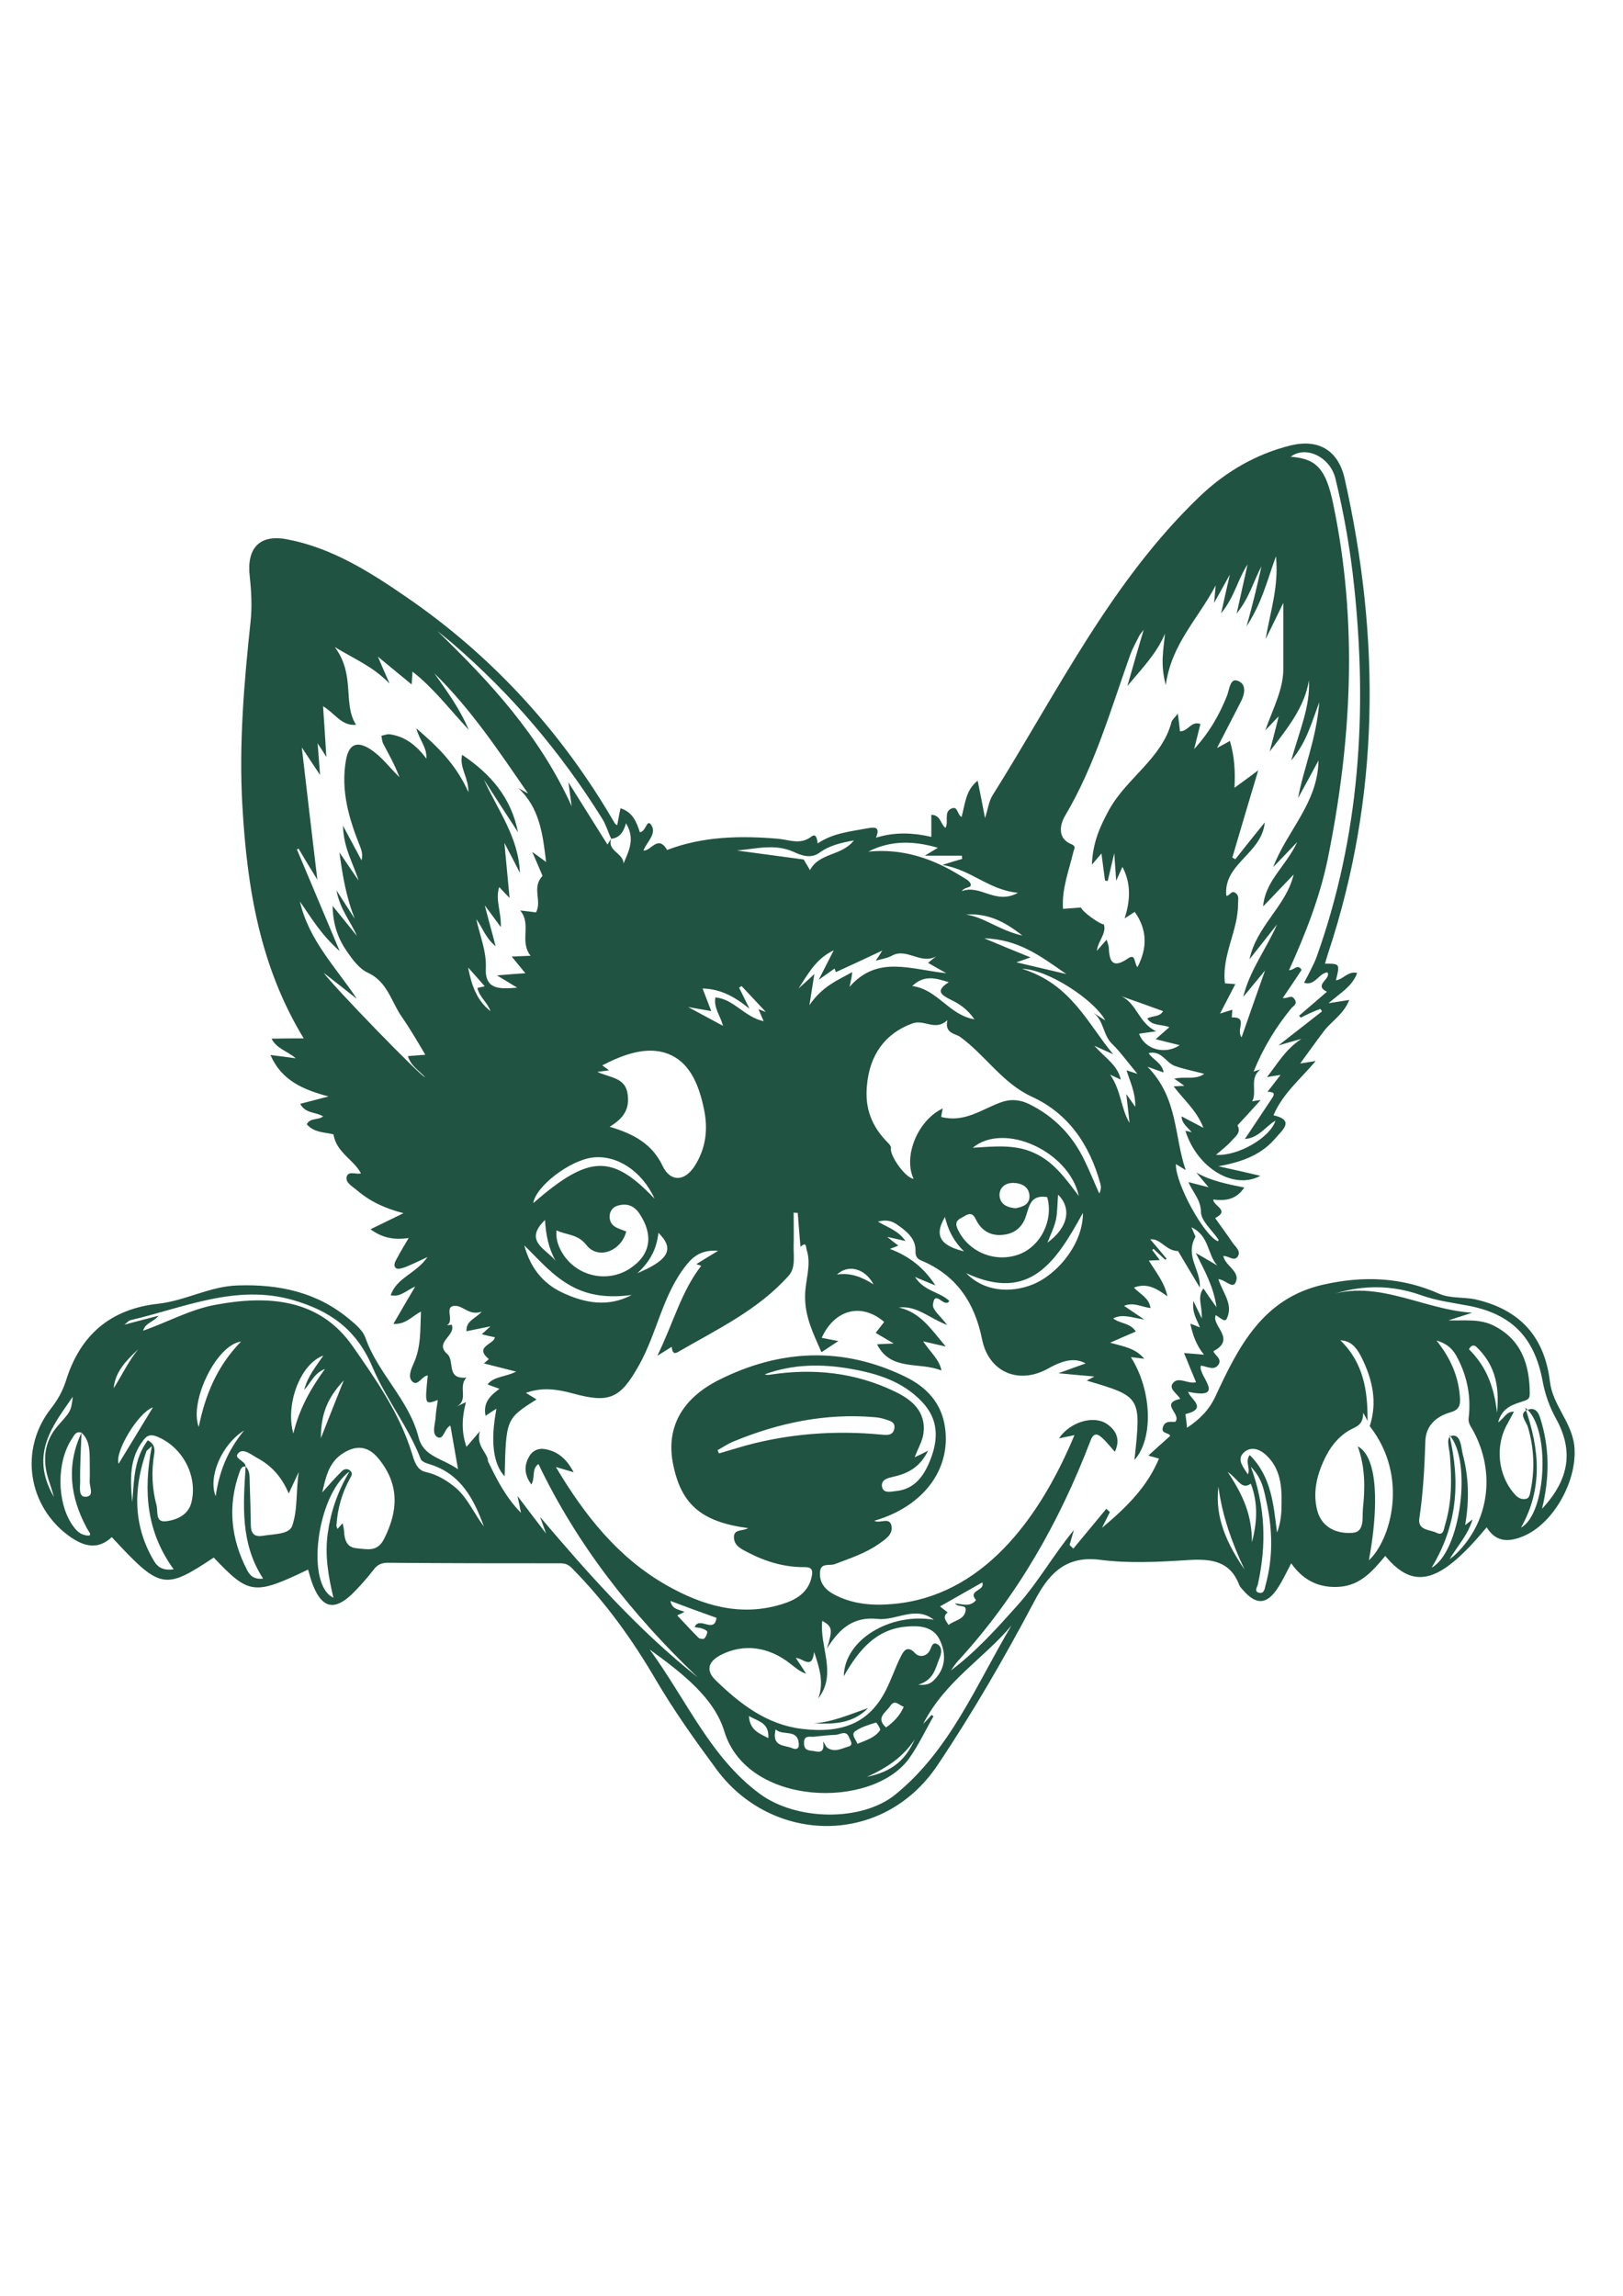<?xml version="1.0" encoding="utf-8"?>
<!-- Generator: Adobe Illustrator 24.2.3, SVG Export Plug-In . SVG Version: 6.00 Build 0)  -->
<svg version="1.1" id="Layer_1" xmlns="http://www.w3.org/2000/svg" xmlns:xlink="http://www.w3.org/1999/xlink" x="0px" y="0px"
	 viewBox="0 0 595.3 841.9" style="enable-background:new 0 0 595.3 841.9; fill: #215342;" xml:space="preserve">
<g>
	<path d="M111.4,380.8c-16.2-26.6-20.8-55.6-22.5-85.3c-1.3-22.6,0.6-45,3-67.5c0.6-5.5,0.3-11.1-0.3-16.6
		c-1.2-10.4,3.6-15.6,13.8-13.6c16.2,3.1,29.9,11.7,43.3,20.9c32,21.9,57.5,49.9,76.9,83.4c0.1,0.1,0.3,0.2,0.8,0.5
		c0.4-2.1,0.7-4,1.2-6.2c4.6,1.5,5.9,5.2,7.1,8.8c2.2-0.2,2.5-4.8,4-2.9c2.5,3.3-1.4,6.3-2.7,9.6c2.8,0.3,5.3-6,8.7-0.2
		c13-5,26.9-5.3,40.8-4.1c4.1,0.4,8.1,2.3,12.1-0.8c1.7-1.3,2.1,0.7,2.3,2.5c5.8-3.9,12.3-4.4,18.6-5.6c2.8-0.5,4.3-0.2,2.8,3.5
		c6.8-2.1,13.3-1.9,20.3-0.3c0-2.9,0-5.4,0-8.1c3.5,0.1,3.3,3.4,5.2,4.8c1.3-2.4-0.9-6.1,2.5-7.2c2-0.7,1.8,2.3,3.4,3.2
		c1.3-4.6,1.4-9.8,5.9-13.3c0.9,4.4,1.7,8.5,2.7,13.7c1.1-3.4,1.4-6.2,2.8-8.4c23.7-37.7,43.3-78.3,76-109.6
		c9.3-8.9,20.7-15.6,33.5-18.7c10.2-2.4,17.3,2,19.6,12.2c13.2,58.6,13,116.7-6.1,174.2c-0.4,1.2-0.7,2.4-1.1,3.7c5.5,0,5.5,0,4,6.1
		c2.7-0.3,4.4-3.5,7.8-2.7c-1.8,5-6.3,7.4-10.5,11.1c2.8-0.4,4.9-0.8,7.6-1.2c-2.1,5.3-6.4,7.7-9.2,11.3c-2.8,3.7-5.5,7.5-8.8,12
		c2.1-0.3,3.2-0.5,5.7-0.9c-5.9,6.9-12.2,12.1-15.5,19.9c7.9,1.8,3.3,5.4,0.9,8.2c-4.9,5.9-11.6,8.8-21.1,10.5
		c6.4,1.4,10.8,2.4,15.4,3.5c-9.7,5.3-23.2-2.8-27.5-16.5c0.7,0.1,1.2,0.2,2.3,0.5c-1.7-2-3.7-3.3-3.7-5.8c2.5,1.3,4.9,2.6,8,4.2
		c-2.5-6.5-7.2-10.2-10.9-15.2c1.4-0.1,2.4-0.1,3.9-0.2c-1.3-1-2.3-1.7-3.7-2.6c3.8-1,7.7,0.6,11-1.8c-3.8-1-7.4-1.7-10.8-2.9
		c-3.3-1.2-4.8-5.8-9.6-4.7c1.6,2.5,5,3.6,5.5,7.1c-1.2-0.4-2.3-0.8-5.9-2.1c11.3,11.6,9.7,25.4,14,37.9c-1.5-0.9-2.5-1.5-3.6-2.2
		c-0.2,7.1,10.3,26.2,15.4,28.3c0.1-0.2,0.3-0.4,0.3-0.5c-2.3-3.5-6.5-6.9-6.5-10.3c-0.1-4.5-2.8-6.8-4.6-10.9
		c2.8,0.7,4.9,1.3,7.4,1.9c-1.7-2-3.1-3.7-4.5-5.4c5.4,3.1,11.3,4.2,17.6,5.5c-3.1,4.6-7.1,4.9-11.4,4.4c0.1,2.5,6.3,3.9,0.7,6.8
		c2.1,3,4.3,5.9,6.3,8.9c1,1.5,3.2,3.1,2.1,5c-1.3,2.3-3.4-0.1-5.4,0c0.7,3.8,6.6,5.7,4.4,9.9c-1.1,2.1-3.7-1.2-6.2-1.4
		c1.5,4.9,5.7,9.3,3,14.6c-0.7,1.4-2.7-0.8-4-1.4c-1.6,4,7.7,8.7-0.8,13.2c0.1,1.3,3.5,2.8,1.7,5.1c-1.6,2.1-4.1,0.5-6.3,0.2
		c-1.5,3.3,10,12.7-4.7,9.6c0.7,2.7,7.5,6.1-1,8.2c0.2,1.3,0.4,3,0.6,5c4.6-3.1,8-6.4,10.4-11.5c8.4-18.1,17.3-36,39.6-41
		c14.6-3.3,28.7-2.8,42.6,3.4c3.9,1.7,8.8,1.1,13.1,2c16.3,3.7,25.4,13.6,27.4,30.2c1,8.5,7.8,14.6,8.9,23.2
		c1.5,12.5-7.4,29-19,33.6c-5.2,2.1-9.8,2-13.1-3.4c-17,20.5-26.6,23.3-37.2,10.5c-4.5,5.4-9,10.7-16.6,11.3
		c-7.6,0.6-13.5-2.3-17.9-8.6c-1.7,3.2-3.1,6.3-4.9,9c-4,6.2-7.9,6.4-12.7,0.9c-0.5-0.6-1.1-1.1-1.4-1.8c-3.3-8.9-10.2-9.8-18.6-9.3
		c-10.9,0.7-21.9,1.3-32.7-0.1c-12.9-1.6-18.9,5.7-23.9,15.2c-10.9,20.6-22.5,40.7-35.5,60.1c-20.2,30.2-60.9,28.8-81,1.7
		c-7.9-10.7-15.6-21.5-22.3-32.9c-8.7-14.9-18.7-28.8-30.9-41.1c-1.3-1.3-2.5-1.7-4.2-1.7c-21.1,0-42.1,0-63.2-0.2
		c-2.4,0-3.9,0.7-5.3,2.6c-2.5,3.2-5.2,6.3-8.1,9.1c-6.3,5.9-10.7,4.9-14-3.2c-0.8-1.9-1.3-4-1.9-6c-19.8,9.5-21.7,9.2-34.6-4.4
		c-18.1,12-19.6,11.7-37.4-7.5c-5,4.7-10,3.5-15.1,0c-15.8-11-19-32.3-7.1-47.3c2.4-3.1,4.2-6.3,5.4-10.1
		c5.2-16.7,16.3-26.3,33.9-28.2c9.9-1.1,18.9-6.4,29.1-6.7c15.3-0.5,29.3,2.5,41.2,12.6c2.2,1.8,4.7,4,5.6,6.5
		c4.6,13.2,16,22.8,19.5,36.5c1.8,7.2,8.4,7.6,14.5,11.8c-1.1-6.2-1.9-11-2.8-16c-2.3,1-2.4,5.5-4.8,4.2c-2.2-1.3-0.7-4.9-0.6-7.5
		c0.1-2,0.5-4,0.8-6.1c-4.8,1.8-4.8,1.8-3.7-9c-2.2,0.2-3.6,4.1-5.6,2.3c-1.9-1.7-0.4-4.8,0.5-6.9c2.7-6,2.3-12.3,2.6-18.8
		c-3.1,1.5-5.5,4.8-10.1,4.5c2.7-4.7,5.1-8.8,8-13.7c-3.4,1.5-5.5,4-9,3.2c2.2-6.5,9.3-7.9,13.5-14c-3.3,1.5-5.5,2.6-7.7,3.5
		c-1.2,0.5-3.1,1.1-3.8,0.6c-1.4-1.1-0.1-2.8,0.5-4c1.2-2.3,2.6-4.5,4.1-7.1c-5.2,0.8-9.7,0-14-3.2c4-1.9,7.5-3.7,12.1-5.9
		c-7.1-1.8-12.6-4.5-17.3-8.6c-1.6-1.3-4.2-2.7-3.5-4.9c0.7-2.1,3.4-0.6,5.2-1.1c-2.7-5.1-9-7.6-10.1-14.3c-2.9-0.8-7-0.5-9.8-3.7
		c1.3-2.5,4.2-1.4,6-2.9c-2.7-1.7-6.4-0.9-8.4-4.6c3.4-0.9,6.5-1.7,10.4-2.7c-9.3-2.5-17.2-5.8-21.3-15.2c3.2,0.4,5.7,0.7,9.3,1.2
		c-3.4-2.8-7.1-3.6-8.9-7.2C104.2,380.8,107.7,380.8,111.4,380.8z M29.9,525.4c-0.2,6-0.6,12.1-0.5,18.1c0,1.9-0.7,5.6,2.1,5.4
		c3.2-0.2,1.3-3.6,1.4-5.6c0.1-3.1,0-6.2,0-9.2C32.8,530.9,32.5,527.8,29.9,525.4c-2.1-0.7-2.7,1-3.5,2.2
		c-5.7,8.5-5.6,23.2,0.1,31.6c1.5,2.2,3.3,4.1,6.4,3.9c0.1-0.4,0.2-0.6,0.1-0.8c-0.4-0.7-0.9-1.4-1.3-2.2
		C25.7,548.9,24.3,537.3,29.9,525.4z M224.2,307.6c-1.6,4.5,4.5,5.2,4.5,9.1c1.9-4.6,4.4-9,0.9-14.8
		C228.7,305.3,227.1,307.3,224.2,307.6c-1.2-2.4-1.9-5.2-3.4-7.5c-15.1-24.2-33.3-45.7-55-64.3c-1.8-1.5-3.6-3-5.4-4.4
		c19.3,18.7,37.4,38.1,49.3,64.3c-0.5-3.3-0.7-5.1-1.2-8.8c5.4,8.6,9.8,15.6,14.3,22.8C223.3,308.9,223.7,308.3,224.2,307.6z
		 M90.1,537.8c1.7,1.7,1.4,3.9,1.5,6c0.2,5.2,0.3,10.4,0.4,15.7c0.1,3.1,1.5,4.2,4.5,3.7c3.9-0.7,9.6-0.4,10.7-3.7
		c2.1-6.1,1.3-13.1,2.4-19.7c-1.1,2.4-2.3,4.9-3.7,7.9c-2.5-6-6.3-10.2-11.5-13c-2.2-1.2-5.1-3.7-6.9-1.9
		C85.3,534.9,90.1,535.6,90.1,537.8c-1.5-0.2-1.9,1.1-2.3,2.2c-4.4,12.4-3.1,24.4,2.9,35.9c1,1.9,2.5,3.4,5.8,3
		C88.1,566,89.2,551.9,90.1,537.8z M501.6,521.1c-0.5-1-1-2-1.6-3c0,3.7-1.6,4.7-3.7,5.7c-4.4,2.1-7.6,5.7-9.8,9.9
		c-3.3,6.4-5.2,13.3-3.3,20.4c1.8,6.4,7.5,8.5,13.1,8c4.3-0.4,3.3-5.7,3.6-8.8c0.8-7.6,0.9-15.2-1.9-22.9c7.5,3.9,7.7,22.4,4.1,41.8
		c7.9-7.3,14.9-30.6,0.3-49.2c2.9-8.8,1-17.1-2.9-25c-2.4-4.9-4.7-6.3-7.9-6.5C500.2,499.8,501.7,510.2,501.6,521.1z M292.6,444.8
		c-0.5,0-1-0.1-1.5-0.1c0,4.1,0.1,8.2,0,12.2c-0.1,3.7,0.8,8-1.8,10.9c-11.2,12.6-26.3,19.7-40.6,28c-1.8,1.1-2.2-0.4-2.3-1.9
		c-1.3,0.8-2.4,1.5-5.3,3.3c5.9-12.1,8.8-23.6,16.1-33c-0.2-0.1-0.8-0.3-1.8-0.6c2.7-1.7,4.9-3,8-4.9c-5.5-0.4-8.6,1.5-11.4,4.9
		c-9,11-10.9,25.2-17.7,37.2c-6.8,12.1-10.8,13.9-24.2,10.2c-5.6-1.5-11.1-2.4-17.2-0.2c1.5,0.9,2.6,1.6,3.9,2.4
		c-11.2,7.1-11.2,7.1-11.7,28.2c-4.2-4.5-5.3-12.8-3-24.8c-1.5,0.9-2.6,1.7-4,2.6c-1-4.8,1.7-7.4,5.1-9.9c-1.6-0.6-2.9-1-4.4-1.6
		c2.6-3.1,6.4-2.6,10.5-4.7c-4.7-1.2-8.2-2.1-11.8-3c0.9-0.8,1.6-1.4,1.8-1.6c-5.6-4.6,2-5.4,2.2-8c-1.5-0.3-2.9-0.6-4.8-1.1
		c1.2-1.1,2-1.8,3.2-2.9c-3.4,0.7-6,1.2-8.8,1.8c-0.2-3.9,3.2-4.5,5.6-7.2c-4.4,1.6-6.7-2-9.5-2.1c-4.8-0.2-0.2,5.5-3.3,7.1
		c0.7-0.1,1.5-0.1,1.8-0.2c1.6,4.1-6.5,6.4-1.7,10.7c3,2.6-0.6,9.4,7.1,8.7c-3.3,3.4,1.1,8.3-3.8,10.7c1.1-0.5,2.1-1,3.6-1.7
		c-1.5,5.7-1.7,10.9,0.2,16.4c1.3-1.5,2.4-2.8,4.9-5.7c-1.5,5.6,2.9,7.7,3,11c3.2,6.6,6.4,13.1,12.1,18.9c-0.4-2.1-0.7-3.4-1.3-6.2
		c3.8,5,6.5,8.6,10.5,13.8c-1.2-3.4-1.7-4.7-2.2-6.1c17.9,21.1,36.1,41.6,57.8,58.8c-23.9-22.8-44.1-48.3-58.4-78.2
		c-2.6,1.8-1.1,5-2.6,7.5c-2.5-3.4-2.8-6.7-0.9-10.1c1.3-2.4,3.6-3.4,6.3-2.8c4.4,0.9,7.5,3.5,10.1,8.4c-2.6-0.8-4.2-1.2-6.5-1.9
		c10.6,17.8,22.8,33.2,40.5,43.3c13.2,7.5,27.2,11.7,42.4,7c5.2-1.6,9.9-4.3,11-10.5c0.4-2.1-0.2-3.1-2.6-3.1
		c-7.4,0.1-14.4-2-20.9-5.4c-2.3-1.2-5.1-2.4-5.1-5.6c0-3.1,3.4-2.1,5.2-3.3c-17.3-2.3-24.7-8.8-27.6-23.9
		c-2.4-12.7,3-23.4,16.8-30.4c22.5-11.3,45.5-12.4,68.5-1.2c7.6,3.7,13.2,9.5,14.5,18.4c2.3,15.7-8,29.2-25.9,34.4
		c2,1.2,5.6-1.6,6.3,1.9c0.6,3.2-2.4,5-4.8,6.7c-4.9,3.4-10.5,5.2-16,7.3c-1.8,0.7-5.1-0.6-5.4,2.7c-0.4,3.8,1.6,6.5,4.9,8.3
		c7,3.8,14.5,4.3,22.1,3.6c31.9-2.9,53-30,66.3-61.9c-1.8,0.4-3.5,0.7-5.7,1.2c4.1-6.1,12.8-8.6,17.6-5.3c3.8,2.6,4.9,6.1,2.9,10.2
		c-1.7-1.9-3.2-3.9-5-5.4c-1.7-1.5-3-1.2-3.9,1.3c-11.4,29.8-26.9,57.2-48.6,80.8c-1,1.1-1.8,2.3-2.6,3.5c9.3-7,16.9-15.5,24.5-24
		c7.6-8.5,13.2-18.6,20.6-27.5c-0.5,1.8-1.1,3.7-1.6,5.5c0.5,0.4,0.9,0.9,1.4,1.3c4-4.9,8.1-9.7,12.1-14.6c0.4,0.4,0.8,0.8,1.3,1.2
		c-0.8,1.5-1.5,3.1-2.9,5.8c9.2-7.7,16.6-15.1,20.9-25.4c-1.1-0.3-1.8-0.5-3.9-1.1c3.1-2.8,5.5-5,8-7.2c-0.3-1.3-3.4-0.7-2.7-3.1
		c0.8-2.8,3.3-1.9,4.6-2.1c2.4-2.8-5.9-6.7,1.8-8.4c-1.1-1.9-4.2-3.6-2.8-5.6c2-2.9,5.5,0.3,8.6-0.5c-1.4-3.4-2.8-6.7-4.4-10.7
		c2.9,0.2,4.9,0.4,7.3,0.6c-2.8-3.5-4.1-7.1-5-11.4c1.4,0.5,2.2,0.9,3.5,1.4c-1-2.9-2.9-5-2.4-9.7c1.2,2.5,1.8,3.7,3.1,6.4
		c0.2-4.9-1.8-7.8,0.6-11c1.4,2.1,2.7,4,4.8,6.9c-1.1-7.7-4.3-13.2-7.6-19.9c3.4,1.9,5.6,3.3,7.9,4.6c-3.7-4-2.9-11-9.5-14
		c1,2.3,1.6,3.6,1.5,3.4c-4,7.2,2,12.2,1.6,18.7c-3.3-5.5-6-10-8-13.4c-4.6-0.1-6.3-4.7-10.2-4.3c2.2,2.6,4.1,4.8,6,7.1
		c-0.2,0.1-0.3,0.3-0.5,0.4c-1.4-1.3-2.8-2.6-4.3-4c-0.2,0.1-0.3,0.3-0.5,0.4c0.9,1.2,1.8,2.4,2.8,3.7c-1.4,0.1-2.5,0.1-4,0.2
		c2.6,4.3,5.7,7.9,6.8,13.1c-3.9-2.8-7.4-5.1-12.3-3.2c2.4,2.5,5.6,3.8,6.1,7.5c-3.3-0.4-6.3-2.3-9.7-0.8c2.2,1.5,4.2,2.8,7.4,5
		c-4.8-0.7-7.9-2.2-11.4-0.4c2.6,2,6.3,1.6,8.3,4.8c-3,1.3-5.8,2.5-9.4,4.1c4.8,1.4,9.2,1.9,12.5,5.9c-2-0.3-3.3-0.4-4.9-0.6
		c7.8,12.3,8.3,30,1.3,37.7c2.5-23.2,2.5-23.2-17.5-29.1c0.6-0.3,1.3-0.7,2.8-1.5c-4.5-0.4-8.1-0.7-13.2-1.2c4.2-1.5,7-2.5,10-3.6
		c-3.8-2.1-7.9-1.4-13.8,1.9c-10.8,6-21.8,1.3-24.2-10.8c-2.7-13.4-9.4-23.4-22.2-28.8c-1.5-0.6-2.3-1.5-2.2-3.6
		c0.1-4.5-3.3-7.2-6.6-9.5c-1.8-1.3-3.9-2.1-7.2-1.2c4,2.3,7.6,3.4,10.1,7.1c-2.5-0.6-4.1-0.9-6.7-1.5c1.9,1.5,2.9,2.3,4.1,3.2
		c-1,0.4-1.7,0.7-3.1,1.2c7.4,2.8,12.6,7.1,16.7,13.4c-2.5-1-4.6-1.9-7.5-3.1c3.4,5.3,9.3,5.5,12.6,8.8c-1.8,2.9-5.4-4.6-6,1.4
		c-0.2,1.9,2.9,4.3,5.2,7.4c-6.6-2.5-11.1-7.2-17.7-6.4c8,1.8,11.9,8.1,17.2,14.3c-3.2-0.7-5.3-1.2-8.3-1.9c2.7,4.1,6,6.7,6.7,10.7
		c-8-3.3-18.6,0.4-23.6-9.6c1.4-0.1,3.3-0.2,6.1-0.3c-2.7-1.6-4.6-2.7-6.6-3.9c1.2-1.6,2.2-2.8,3.1-4c-8.3-7.2-18.2-4.6-22.9,5.8
		c1.8,0.4,3.6,0.7,6.1,1.2c-2.6,1.7-4.4,2.9-6.2,4.1c-2.9-6.7-6.1-12.9-6-20.6c0-5.7,2.4-11.2,0.6-16.9c-0.4-1.3,0-3.1-2.3-1.2
		C293.2,452.6,292.9,448.7,292.6,444.8z M462.7,207.7c-2.9,5.3-4.3,11.3-9.1,17.3c1.5-7,2.8-12.5,4-18c-3.6,5.4-4.7,11.8-9.7,17.9
		c1.1-5.1,2-8.9,3.2-14.2c-2.2,4-3.7,6.7-5.8,10.4c0.2-2.4,0.4-3.6,0.6-6.4c-6.6,12.5-16.2,21.4-18.3,36.5
		c-2.1-7.6-0.8-13.1-0.3-18.8c-3.1,7.4-8.7,13-13.8,19.2c1.9-6.6,3.8-13.3,6-20.7c-0.8,1.2-1.3,1.6-1.6,2.2
		c-1.2,2.4-2.5,4.7-3.4,7.2c-7.1,19.9-12.9,40.4-23.8,58.8c-1.6,2.6-3.4,8.2,2.3,10.5c1.9,0.8,0.9,1.9,0.7,2.8
		c-1.6,6.8-4.3,13.5-3.8,20.9c2.3-0.2,4.5-0.3,6.6-0.5c0.2,1.3,6.7,6.1,8.4,6.2c1,3.4-2.1,5.9-2.6,9.7c1.5-1.7,2.4-2.7,3.6-4.1
		c0.4,1.4,0.8,2.2,0.8,3c0.2,5.3,1.6,7.6,7,3.9c2.9-2,2.2,1.6,3.5,3.2c3.8-7.3,3.5-13.9-1-20.3c-1,0.7-2,1.3-3.7,2.4
		c2.2-6.9,2.3-13-0.8-18.9c-0.5,1.1-1,2.2-2.3,5.1c-0.3-4.4-0.5-6.9-0.7-10.1c-0.9,3.9-1.7,7-2.4,10.2c-0.3-0.1-0.7-0.1-1-0.2
		c-0.4-3.1-0.8-6.2-1.3-9.9c-1.2,1.4-2,2.3-3.5,4.1c0.3-8.2,3-14.1,6.4-20.3c6.5-11.6,19.2-18.6,22.8-32c0.3-1,1.3-1.7,2.3-3.1
		c0.4,2.7,0.6,4.6,0.8,6.5c3.1,0,4-3.9,7.5-2.7c-0.7,2.7-1.3,5.3-2.3,9.2c5.9-6.5,9.4-12.9,12.1-19.7c0.8-2.1,1.1-6.3,3.7-5.4
		c3.6,1.2,2.8,5,1.2,8c-2.7,5.2-5.4,10.5-8.6,16.7c2.2-1.2,3.4-1.8,4.7-2.6c1.7,5.7,2,11,1.7,17.2c3-2.2,5.5-4,8.7-6.4
		c-3.4,11.4-6.5,21.7-9.5,32c0.4,0.2,0.8,0.4,1.1,0.6c3.4-4.3,6.8-8.6,10.8-13.5c-1.1,11.6-15.3,15.1-14.1,26.9
		c1.3,0.1,1.8-2.2,3.4-1c1.4,1,0.9,2.4,0.9,3.8c0.1,10-6.1,19-4.8,29.3c1.1,0.1,2.2,0.2,3.8,0.3c-1.8,3.5-3.5,6.8-5.6,10.8
		c2.1-0.7,3.2-1,4.5-1.4c-0.1,1.1-0.1,1.9-0.2,2.8c6.2-0.2,1.4,4.5,3.6,7.3c2.8-8,5.4-15.5,8.6-24.5c-3.4,4.1-5.7,6.9-8,9.7
		c2.4-9.9,8.5-17.6,12.4-26.6c-3.2,4.1-6.5,8.2-10.1,12.8c2.6-12.3,13.4-19.4,16.2-31.1c-3.6,3.7-7.1,7.5-11.2,11.7
		c0.8-9.5,8.4-14.7,12.5-23.6c-3.7,3.9-6.3,6.6-8.8,9.2c5-13.3,16.4-23.5,16.6-39.1c-2.6,4.8-5,9.3-7.5,13.8
		c2.1-11.2,6.7-21.5,7.8-35.2c-3.1,8.3-4.7,14.7-10.3,21.4c3-10.9,7-19.6,6.5-29.4c-1.6,9.7-7.4,17-14.4,26.1
		c1.4-5.4,2.3-8.7,3.3-12.9c-1.7,1.7-2.7,2.9-4.9,5.1c3-8.4,6.6-15,6.6-22.5c0-7.2,0-14.5,0-24.2c-2.6,5.4-4.1,8.4-6.5,13.3
		c1.9-10.9,4.9-19.5,3.8-30.4c-3.3,9.1-5.1,17-10.8,25.7C459.7,221,461.2,214.3,462.7,207.7z M181.8,347c-3.9-3.2-4.8-6.9-7.1-9.9
		c1.3,6,3.8,11.8,3.5,18c-0.4,8,5.3,7.6,11.5,7.1c-2-1.2-4.1-2.5-7.4-4.5c4.7-0.4,7.3-0.6,10.4-0.8c-1.9-2.3-3.3-4-5-6.1
		c2.5-0.1,4.5-0.2,6.9-0.3c-4.2-5.4,0.5-11.5-3.8-16.6c2.8,0.3,4.5,0.5,5.8,0.7c2.3-4.3-1.7-9.1,2.4-13.4c-0.9-2-2-4.8-3.8-8.8
		c2.4,1.7,3.7,2.7,5.1,3.7c-1.2-10-2.3-19.8-10.2-27.1c1.2,0.7,2.4,1.3,3.6,2c-10.7-15.5-21-31-34.4-44.1
		c4.4,6.3,9.1,12.5,12.6,20.7c-7.2-7.7-12.9-15.3-20.6-21.3c-0.1,1.7-0.2,2.9-0.3,4.7c-4-3.3-7.6-6.2-12.4-10.2
		c1.5,3.5,2.4,5.6,4.3,9.9c-6.3-6.4-12.3-8.7-20.1-13.4c7.7,10.3,2.8,20.7,7.8,28.5c-5.4,0.5-7.8-4.3-12.1-6.8
		c0.4,6.1,0.8,11.7,1.2,18.6c-1.4-2.3-2.1-3.3-3.2-5c0.3,3.7,0.5,6.6,0.9,11.6c-2.9-4.4-4.7-7-6.7-10.1c1.9,16.3,3.7,32,5.7,48.5
		c-2.6-4.2-4.8-7.8-6.9-11.4c-0.2,0.1-0.4,0.2-0.6,0.3c4.9,11.7,9.9,23.5,15.7,37.3c-7.1-6.3-10.5-12.4-14.6-18.2
		c3.3,14.3,13.2,24.1,20.9,35.7c-3.9-3.1-7.8-6.1-12.1-9.5c2.2,3.6,36.2,38.7,37.1,38.2c-2.2-2.4-5.2-4.1-6.3-7.7
		c2.1-0.2,4-0.3,6.4-0.5c-3-5.1-5.7-9.7-8.7-14c-3.8-5.5-5.2-12.8-12.4-16.1c-3.1-1.4-5.5-4.7-7.6-7.7c-3.2-4.6-5.2-9.8-5.3-16.8
		c3.5,4.3,6.2,7.7,8.9,11c-2.2-5.2-6.1-9.4-7.5-16.7c2.8,4.4,4.8,7.4,6.7,10.4c-3-7.6-4.4-15.3-5.6-24.3c2.8,4.1,4.9,7.2,7,10.3
		c-1.9-6.3-5.5-11.8-5.7-20.1c2.8,5.2,4.8,9,6.8,12.7c0.5-1.9,0.1-3.5-0.5-5c-4.1-10.2-7.2-20.6-5.2-31.8c1.1-6.1,4.3-7.1,9.3-3.7
		c4,2.7,6.8,6.6,10.3,10c-1.6-4.3-3.8-8.2-5.9-12.2c-0.5-0.9-0.5-2-0.7-3c1.1-0.2,2.2-0.7,3.2-0.5c5.5,0.8,9.6,4,13.3,8.9
		c0.2-4.3-2.5-6.6-3.7-11.1c8.2,7,14.7,13.5,19.1,23.4c0.1-5.5-3.4-8.9-2.3-13.7c10.6,7.1,18,15.8,20.5,28.4
		c-4.3-6.6-8.4-12.9-12.5-19.3c5,11.1,12.7,21,13.2,34.2c-1.7-3.4-3.3-6.4-5.7-11c0.7,7.6,1.3,13.4,1.9,20.2c-1.7-1.8-2.7-2.8-3.8-4
		c-1.5,4.7,0.8,9,0.6,14.7c-2.3-3.1-3.7-5.1-5.9-8C179.2,337.4,180.4,341.7,181.8,347z M342.5,594c-6.7-5.3-13.8,0.4-20.5-0.3
		c-8.6-0.9-13.8,3-18.7,10.9c2.2-7.1,2-8.1-1.7-10.2c-1.1,9.5,5.6,19.4-1.5,28.5c2.2-5.8,0.5-11.2-1.5-17.1
		c-0.7,6.8-4.2,2.2-6.7,2.2c1.3,2,2.6,3.9,3.8,5.8c-2.4-0.8-3.9-2.2-5.6-3.5c-8.2-6.6-17.5-7.6-25.7-3.4c-4.8,2.5-5.5,5.8-1.9,9.3
		c8.9,8.6,18.6,16.2,31.5,17.8c15.4,1.9,25-2.5,30.9-14.1c2.1-4.1,3.5-8.5,5.6-12.6c1.1-2.2,2.5-3.9,5.2-1c1.4,1.5,3.9,1.3,5.2-0.8
		c0.8-1.2,0.9-3.5,2.8-2.6c2,1,1.7,3.4,0.9,5.2c-1.5,3.6-2,8-7.8,9.7c3.5,0.4,4.9-0.7,6.1-2c4.2-4.4,4.1-9.7,1.7-14.6
		c-2.4-4.8-7.5-5.1-12-4.7c-11.4,0.9-17.7,8.8-23.1,18.2C309.7,601.3,326.6,591.3,342.5,594z M345.2,409.6
		c8.4,2.2,14.6-2.6,21.5-5.2c3.6-1.4,7.1-1.3,10.8,0.5c9.3,4.6,16,11.6,20.4,20.9c1.9,3.9,3.5,7.9,5.3,11.9c0.7-1.4,0.7-2.5,0.4-3.6
		c-3.9-14.2-11.6-25.7-25.1-31.9c-10.9-5-17.1-15.3-26.4-22c-1.5-1.1-5.8-1.2-4.6-6.1c-4.5,4.2-8.5-0.4-12.8,1.2
		C324.5,379,319,387,318,397.9c-0.9,8.8,1.9,15.4,7.8,21.3c0.5,0.5,1.1,1.3,1,1.8c-0.6,2.7,5.3,11,8.3,11.3
		c-3.9-8.2,1.5-21.5,10.7-25.8C345.5,407.8,345.3,408.9,345.2,409.6z M477.1,373.2c-0.2-0.2-0.4-0.5-0.6-0.7c3.4-3,6.9-5.9,10.2-8.8
		c-5.1-2.5,1.7-4.7,0.2-7.1c-3.2,0.2-4.5,5.1-8.6,3.8c0.9-1.7,1.8-3.3,2.5-4.8c0.8-1.6,1.6-3.2,2.2-4.9
		c15.7-44.1,18.6-89.4,13.7-135.6c-1.4-13.4-3.7-26.6-6.9-39.7c-2-7.9-10.9-12.1-16.4-7.9c9.3,0.7,12.9,4.2,15.6,17.3
		c9.1,43.5,6.8,86.9-2,130.2c-2.9,14.1-8.2,27.5-14.2,40.8c1.8,0.1,3.2-2.6,4.6-0.1c-2.2,3.4-4.5,6.7-6.9,10.3
		c1.9,0.3,3.1-1.4,4.3,0.4c1.3,1.9-0.5,2.5-1.2,3.4c-5.7,7-10.3,14.5-13.8,23.2c1.1-0.4,1.8-0.6,2.5-0.8c-4.2,3.2-1.1,8-3,11.7
		c0.9-0.2,1.5-0.3,3.1-0.5c-3.4,3.8-6.1,6.7-8.5,9.3c1.5,2.8-1,4.2-2.2,5.7c-1.6,1.8-3.6,3.3-5.7,5.1c8,0.6,19.9-6.3,21.8-12.5
		c-3.7,2.1-6,6.3-11.2,6.7c3.4-5.1,6.5-9.7,9.6-14.4c0.9-1.4,2.2-2.9-1.3-2.9c1.7-2.2,3.1-4,4.8-6.2c-1.8,0.3-2.9,0.4-5,0.8
		c4-5,6.5-9.9,12.6-14c-3.6,1-5.4,1.5-8.4,2.4c6-4.7,11-8.6,16-12.5c-0.2-0.3-0.4-0.6-0.6-0.9C481.9,370.8,479.5,372,477.1,373.2z
		 M341.7,628.9c0.2,0.2,0.5,0.3,0.7,0.5c-3,5.2-5.5,10.6-8.9,15.4c-13.6,18.9-59.4,17.7-67.8-9.8c-3.7-12.2-15-21.1-27.4-30.1
		c13.8,19,22.3,39.5,40.2,52.8c13.5,10.1,37.6,10.4,49.9,0.4c20.2-16.4,29.7-40.4,42.6-62c-10.1,12.1-24.3,20.3-32.4,36.1
		C340.3,630.5,341,629.7,341.7,628.9z M223.6,413.2c8.8,2.6,15.6,6.3,19.4,14.3c2.8,5.9,7.9,5.9,11.6,0.4c4.3-6.5,5.2-13.7,3.6-21.2
		c-1.9-9.1-5.4-18.2-14.9-20.8c-7.2-1.9-15.1,1-22.4,4.8c1.1,0.8,1.7,1.2,2.5,1.8c-1.3,0.2-2.2,0.3-4.3,0.6
		c4.9,2.2,10.3,2.1,11.1,8.1C231,406.4,229,410,223.6,413.2z M565.6,553.3c10.1-10.8,11.6-21.4,5.1-33.1c-2.4-4.4-4-8.9-4.9-13.8
		c-3-16-11.4-24.6-27.4-27.6c-5.8-1.1-11.5-1.8-17.1-3.8c-13.1-4.7-26.1-3.6-38.9,2.1c20-10.1,38,3.1,57.6,4.3
		c-3.3,1.1-6,1.9-8.7,2.8c5.8,0.2,11.4-0.7,16.7,2c10,5.1,13,14.1,13.1,24.6c0,1.7-0.2,2.3-1.9,2.9c-3.9,1.3-8.2,2.2-9.7,7.9
		c2.3-1.5,2.9-4,5.8-3.9c-0.8,1.5-1.5,2.8-2.2,4.1c-4.9,8.2-3.8,19.4,2.7,26.4c1.1,1.2,2.3,1.7,3.7,1.5c1.6-0.2,1.6-1.8,1.9-3
		c1.6-7.9,1.3-15.7-1-23.4c-0.6-2-3.6-5-0.1-6.3c3.9-1.4,4.5,2.7,5.3,5.3C568.3,532.1,568.3,542.2,565.6,553.3z M531.7,571.8
		c0.8-0.6,1.6-1.2,2.3-1.9c12.2-11.8,14.7-29.9,6.3-45.3c-0.8-1.5-1.9-2.7-1.6-4.7c0.9-7.6-0.5-14.9-4-21.7
		c-1.4-2.8-3.3-5.3-7.8-6.6c5.4,6.8,8.1,13.4,8.6,21c0.2,2.9-0.4,4.4-3.4,5.3c-5.3,1.5-9.2,4.9-9.3,10.8c-0.3,9.4-0.8,18.8-2.2,28.1
		c-0.7,4.5,3.9,4.1,6.3,5.3c2.5,1.3,2.7-1.3,3.1-2.8c2.6-8.4,2.5-17,1.8-25.7c-0.2-2.5-1.7-6.8,0.9-7.1c3.1-0.4,3.2,4.1,3.8,6.7
		c2.2,8.3,2.5,16.8,0.9,26.1c1.3-1,1.8-1.4,2.7-2.1C538.4,563,534.5,567,531.7,571.8z M118.2,547.3c2.2-2.5,4.5-5.1,7-7.6
		c0.8-0.8,1.8-1.4,3.1-0.5c1.4,1.1,0.5,2.1,0,3.1c-2.9,5.3-4.5,11-4.9,17.1c0,0.4,0.2,0.7,0.4,1.3c0.7-0.8,1.1-1.3,1.9-2.1
		c0.2,1.3,0.5,2.2,0.5,3.1c0.2,3.1,1,5.8,4.7,6.1c3.8,0.3,7.5,1.5,10-3.5c5.2-10.3,5.6-19.9-1.9-29.2c-4.2-5.3-8.9-5.2-14-1.6
		C120.3,537,119.4,542.3,118.2,547.3z M229.7,451.6c-1.8,7.2-10.3,10.5-14.6,5c-3.2-4.1-7.2-3.6-11-5.4c-0.3,3.4,0.8,6.2,2.4,8.7
		c5.3,8.3,16.5,10.7,24.7,5.2c7.5-5,8.6-12.2,3.3-20.1c-1.9-2.8-4.4-3.7-7.4-3c-2.1,0.4-3.5,2-3.5,4.1
		C223.6,450,227,450.5,229.7,451.6z M54.2,528.2c2.6,1.3,2.7,3.4,2.3,5.4c-1,6.2-0.7,12.4,0.9,18.4c0.6,2.2-0.5,6.2,3.2,5.9
		c4.1-0.4,8.5-2.3,9.6-6.9c2.4-9.6-3.1-20.1-12.2-24c-2-0.9-3.7-1.1-5.3,1c-5.5,7-4.9,14.9-4.2,22.9C49.2,543.2,49,535.1,54.2,528.2
		z M177.5,559.8c-3.7-10.1-8.5-19.3-19.8-22.8c-1.3-0.4-3.1-1-3.4-2c-4.6-11.9-12.8-22.1-17.6-33.5c-6-14.2-15.8-20.8-29.1-24.7
		c-21-6.1-40.2,2.8-60,7.4c-0.3,0.1-0.6,0.5-2,1.6c4.8-1.3,8.3-2.2,12.6-3.3c-2,2.4-4.9,2.6-5.7,5.5c9.1-3.2,17.3-7.8,26.5-9.5
		c19.4-3.6,38.1-2.3,50.3,15.1c8.5,12.2,17.3,24.7,21.8,39.4c0.8,2.6,1.7,6.1,5,6.8c4.5,1,8.1,3.3,11.4,6.1
		C171.8,549.8,174,555.3,177.5,559.8z M384.1,439c-6.9-1.1-6.6,4.5-8.3,8.3c-1.7,3.7-4.7,5.4-8.7,5.6c-4.3,0.2-7.4-2-9.2-5.8
		c-1-2.1-2.2-2.3-4-1.2c-1.7,1.1-4.1,1.5-2.7,4.7c3.7,8.3,13.4,12.6,22.3,9.5C381.7,457.2,386.5,447.5,384.1,439z M340.4,532
		c-2.8,5.8-7.1,8.3-12.5,9.5c-2.1,0.5-4.8,1-4.4,3.7c0.5,2.6,3.3,1.8,5.2,1.6c6.7-0.7,10.1-5.4,12.4-11.1c3.1-7.7,3.3-15-2.8-21.5
		c-7.1-7.6-16.5-10.5-26.2-12.2c-10.6-1.9-21.3-1.8-31.6,2c0.7,0.3,1.4,0.2,2.1,0.1c15.8-2.4,31.1-0.8,45.6,6.2
		c6.3,3,11.6,7.4,10.5,15.5c-0.4,2.7-1.9,5.2-3.2,8.6C337.5,533.5,338.7,532.9,340.4,532z M263.2,531.8c0.2,0.4,0.3,0.8,0.5,1.2
		c3.2-0.9,6.3-1.9,9.5-2.8c16.4-4.5,33.2-5.7,50.1-4.1c2,0.2,4.2,0.4,4.7-2.1c0.6-2.7-1.9-3-3.6-3.6c-1.2-0.4-2.5-0.6-3.8-0.7
		c-17.9-1.5-35,2.1-51.5,8.9C267.1,529.4,265.2,530.7,263.2,531.8z M311.6,361.9c10.3-11.7,22.2-6.4,35.5-5c-3.6-2-5.1-2.9-6.7-3.8
		c1.2-1,2.1-1.7,3-2.4c-5.6,3.2-10.9-3.3-16.3-0.2c-1.7,0.9-3.7,1.2-5.9,1.8c0.8-1.1,1.3-1.9,2.4-3.7c-6.4,3-11.7,5.5-17,7.9
		c-0.2-0.4-0.3-0.9-0.5-1.3c-1.5,1.1-3,2.1-5.8,4.1c2.2-4.3,3.6-7.1,5.5-10.8c-6.2,3-8.8,7.6-12.9,14c2.9-2.6,4.1-3.7,5.8-5.3
		c-0.6,3.6-1,6.4-1.8,11.4c4.7-6.9,10.3-9.1,15.7-12.1C312.4,358.2,312.2,359.3,311.6,361.9z M413.1,401.2c1.4,2,2.1,3,3.3,4.7
		c0.1-5.4-1.9-9.1-3.2-13.4c1.3,0.4,2,0.7,4,1.3c-3.7-4.4-6.3-8.1-9.5-11.2c-3.2-3.2-2.8-8.4-6.7-11.2c1.2,0.8,2.5,1.6,4.4,2.8
		c-4-7.5-21.2-18.8-30.5-18.9c18.1,5.6,24.2,20.4,33.4,31.3c-1.4-0.6-3.4-1.5-6.9-3.1c4.2,4.7,8.5,7.1,9.7,12.4
		c-1.2-0.5-2-0.9-3.9-1.8c4.1,6,3.9,12.4,7.1,17.7C414,408.8,413.6,405.6,413.1,401.2z M318.5,312.3c12.4-1.2,23.4,2.4,33.7,8.8
		c1.4,0.9,3.3,1.7,3.8,3c0.6,1.7-2.2,1-3.2,2.7c6.9-2.6,12.3,5.2,20.6,0.6c-10.8-1-17.1-8.5-27.8-10.2c3.5-1.1,5.4-1.7,7.3-2.2
		c0-0.4-0.1-0.8-0.1-1.2c-3.9,0-7.9,0-13.6,0c2.6-1.6,3.5-2.1,4.8-2.9C335.1,308.3,326.7,308.1,318.5,312.3z M55.7,530.3
		c-1.4,1.4-1.9,1.6-2,1.9c-4.9,13.9-4.9,27.6,3,40.6c1.4,2.2,3.6,3.2,7,2.7C53.9,562,52.4,547.2,55.7,530.3z M192.3,456.7
		c2.1,7.8,6.5,13.8,13.9,17.3c8.3,3.9,16.8,5.5,25.5,0.9c-7.7,1-15.2,0.6-22.2-3.3C202.7,467.9,197.8,462.1,192.3,456.7z
		 M397.2,444.8c-9.8,17.8-19.4,33-42.8,22.1c6.2,6.5,15.8,7.6,24.5,4.1C388.5,467,397.3,455.6,397.2,444.8z M468.4,562
		c1.1-2.7,1.5-5.9,1.6-7.8c0.2-7.1,0.5-14.9-5.6-20.6c-2.8-2.6-6.1-3.2-8.5-0.6c-2.2,2.5,0.2,5.1,1.8,7.7c1.1-2.4-1.2-4.6,0.7-7.1
		C466.4,541.6,467.1,551.8,468.4,562z M122.3,585.9c-1.9-7.9-3.2-15.6-2.1-23.5c1.1-7.8,3.4-15,8-22.8
		C116,548.5,112.1,581.4,122.3,585.9z M280.9,371.1c-3.2-3.4-6.1-6.5-8.9-9.5c-0.3,0.2-0.6,0.4-0.9,0.6c1.1,2.2,2.1,4.3,3.8,7.7
		c-5.6-4.5-10.6-7.2-17.2-7.4c1.2,3,2.1,5.6,3.2,8.3c-2.3-0.4-4.1-0.7-8.5-1.5c5.7,3.1,9.1,4.9,12.8,6.9c-1-3.8-3.5-6.6-2.8-10.4
		c6.7,0.5,10.5,7.1,17.7,8.7c-1-2.3-1.4-3.3-1.9-4.4C279,370.4,279.7,370.7,280.9,371.1z M240.1,439.6c-4.7-10.3-14-16.2-22.8-15.1
		c-8.5,1.1-20.8,10.6-21.7,16.7C216,423.5,224.4,423.1,240.1,439.6z M432.7,383.3c-2.9-0.7-5.5-1.4-8.8-2.2c2-1.8,3.4-3,5-4.4
		c-2.9-1.2-6.2-0.3-8.1-3.2c2-1.1,4.6-0.5,5.8-2.7c-5.2-1.9-10.3-3.7-15.4-5.5c5.8,2.6,6.4,9.9,12.9,12.9c-2.9,0.4-4.6,0.6-6.3,0.9
		C419.9,384.9,427.3,386.9,432.7,383.3z M356.8,420.9c8.2-0.5,15.5-1.3,22.5,1.9c7.1,3.2,11.4,9.2,16.4,15.8
		C392.2,422.3,368.4,411.3,356.8,420.9z M294.8,315.2c0.9,1.5,1.4,2.4,2.3,3.9c3.4-6.5,11.6-5.1,16.1-10.9
		c-4.9,0.9-9.1,1.9-12.6,4.5c-3.3,2.4-6.9,0.9-9.5-0.3c-6.9-3.1-13.8-1.1-20.8-0.5C278.5,313,286.7,314.1,294.8,315.2z M458.8,537.9
		c5.5,15,5.7,28.9,2.6,43c-0.2,1.1-1.6,2.7,0.4,3.2c1.9,0.5,2.1-1.6,2.4-2.8c2.8-10.2,2.6-20.4,0.3-30.7
		C463.6,546.5,463,542.2,458.8,537.9z M531.6,526.2c4.2,17.7,2.8,33.3-6.5,48.7C535.6,569.3,540.2,535.9,531.6,526.2z M107.6,525.7
		c2.1-8.8,6.1-16.1,11.6-23.7c-4.1,1.7-5.1,5-7.6,7.7c1.2-4.9,4.1-8.3,7-12.6C110,500.3,104.6,515.2,107.6,525.7z M559.4,516.2
		c5.4,15.5,6.5,29.8-1.5,44C567.3,555.2,568.9,523.3,559.4,516.2z M248.4,592.4c2.8,3,5.3,5.7,7.8,8.2c0.4,0.4,1.8,0.6,2.1,0.3
		c0.6-0.6,1.1-1.6,1.1-2.5c0-0.4-1.2-1-1.9-1.2c-0.9-0.3-1.8-0.3-2.7-0.5c1.7-4.2,7.2,2.6,8-3.4c-5.6-2-11.1-4-16.9-6.2
		c0.6,3.1,3,3.1,5.2,4C250.2,591.6,249.5,591.9,248.4,592.4z M301.9,638.6c0.9,1.4,1.1,2,1.5,2.3c2.7,1.9,5.3,0.3,7.8-0.4
		c2-0.6,0.7-2.2,0.3-3.2c-1.1-3.1-3.4-1.1-5.1-1.1c-2.6,0.1-5.3,0.4-7.9,0.7c-1.6,0.1-3.6-0.6-3.6,2.2c-0.1,3.4,2.5,2.7,4.4,3.2
		C301.5,642.7,302.4,641.8,301.9,638.6z M360.3,580.3c-5.1,2.9-10,5.7-15.5,8.8c1.3,1,2.2,1.8,2.8,2.2c-2.1,1.7-0.6,3,0.3,4.6
		c2.4-1.8,6-2,6.3-5.5c0.2-2.1-2.8-0.8-3.9-2.4c2.8,0.3,5.6,1.4,7.7-1.2C354.8,583,361.4,583.6,360.3,580.3z M334.6,361.6
		c9.3,1.2,13.4,10.6,22.8,12.2c-2.6-3.8-5.6-5.7-8.7-7.2c-3.4-1.7-5.8-3.2-0.7-6.4C343.2,358.7,339,357.4,334.6,361.6z M72.9,523.3
		c2.4-11.9,6.8-22.4,15.5-31.3C79.4,493.1,69.3,514,72.9,523.3z M372.8,352.9c6.3,1.5,11.5,2.7,18.3,4.3
		c-9.5-6.6-17.4-12.7-30.1-13.1c6.7,2.8,11.5,4.8,17,7C376,351.8,374.9,352.2,372.8,352.9z M372.5,443.1c2.5-0.5,5.2-1.3,5.1-4.5
		c-0.1-3.3-2.8-4.7-5.8-4.8c-2.8-0.1-5.2,1.5-5.2,4.5C366.8,441.7,369.4,442.8,372.5,443.1z M458.8,544.1c-3.5,2.4-4.4-1.5-8.5-4.3
		c5.8,8.7,8.9,15.9,8.9,25.8C461.4,557.1,461.2,550.6,458.8,544.1z M456.5,575.6c-4.6-9.7-8.2-19.7-9.6-30.4
		C445.5,556.8,450.3,566.5,456.5,575.6z M56.1,516.1c-5.4,1.9-14.1,16.3-12.6,20.7C47.6,530,51.9,523.1,56.1,516.1z M549.1,518.1
		c1.1-11-1.4-18.2-7.5-24.1c-1-1-2.1-0.6-2.8,0.8C544.6,500.6,547.9,507.5,549.1,518.1z M19.8,549c-0.9-3-1.4-4.7-2-6.4
		c-2.3-7.1-1.6-13.9,3.3-19.6c4.5-5.2,5-5.1,5.6-10.8C19.8,522.3,10.5,533.1,19.8,549z M89.5,524.6c-8.4,5.3-13.2,17.2-10.4,24.1
		C80.4,540,83.1,532.5,89.5,524.6z M233.8,466.9c11.7-4.9,13.6-9,7.7-14.8C240.9,457.5,238.9,462.2,233.8,466.9z M388.1,438.1
		c-0.3,3.3-0.2,6.3-0.8,9.2c-0.6,2.8-2,5.5-3.1,8.4C391.6,450.3,393.3,443.3,388.1,438.1z M314.5,639.5c3.1-1.3,6.4-2.2,8.3-5
		c0.3-0.4-1.3-2.9-1.5-2.8c-2.6,0.8-5.3,1.6-7.5,3.1C312,636,313.8,637.7,314.5,639.5z M203.8,462.4c-2.6-4.6-3.6-9.7-3.9-15
		C191.8,455.2,200.5,458.1,203.8,462.4z M117.7,527.4c3.1-7.9,5.4-13.7,8.4-21.2C120.2,512.6,117.7,518.3,117.7,527.4z M284.5,634.2
		c-1.6,6.5,3.3,5.7,6.1,6.9c1.1,0.5,2.5,0.5,2.4-1.4C292.7,633.7,287.2,636.8,284.5,634.2z M354.3,335.4c6.7,0.9,12,5.7,20.7,7.7
		C367.6,337.2,361.5,334.9,354.3,335.4z M325,633.5c2.9-2.1,5.1-4.4,6.5-7.6c-1.8-0.5-3.3-3-5.1-0.1
		C324.8,628.1,321.1,630,325,633.5z M353.6,458.9c-3.9-3.8-5.9-8-7-12.6C342.1,453.8,345.9,457,353.6,458.9z M175.1,362.3
		c0.9-0.2,1.8-0.4,2.7-0.6c-1.9-2.2-3.7-4.2-6.1-6.9c1.3,6.8,3.3,12.2,8.2,16C178.9,367.7,175.9,365.8,175.1,362.3z M50.7,494.8
		c-4.2,4-8.4,8-9,14.3C44.7,504.4,47.1,499.2,50.7,494.8z M318,651.6c10-2,14.5-7,17.5-13.7C331.7,643.6,326.5,647.8,318,651.6z
		 M274.7,629.3c0.3,5.1,3.6,6.3,7.1,8.1C282.2,631.7,278.1,631.3,274.7,629.3z M320.4,471c-3.2-6-9.4-7.4-13.4-3.6
		C311.8,466.7,315.8,468.1,320.4,471z"/>
	<path d="M318.4,626.4c-5.7,5.8-12.7,5.9-19.9,5.6C305.5,631.5,311.9,628.6,318.4,626.4z"/>
</g>
</svg>
